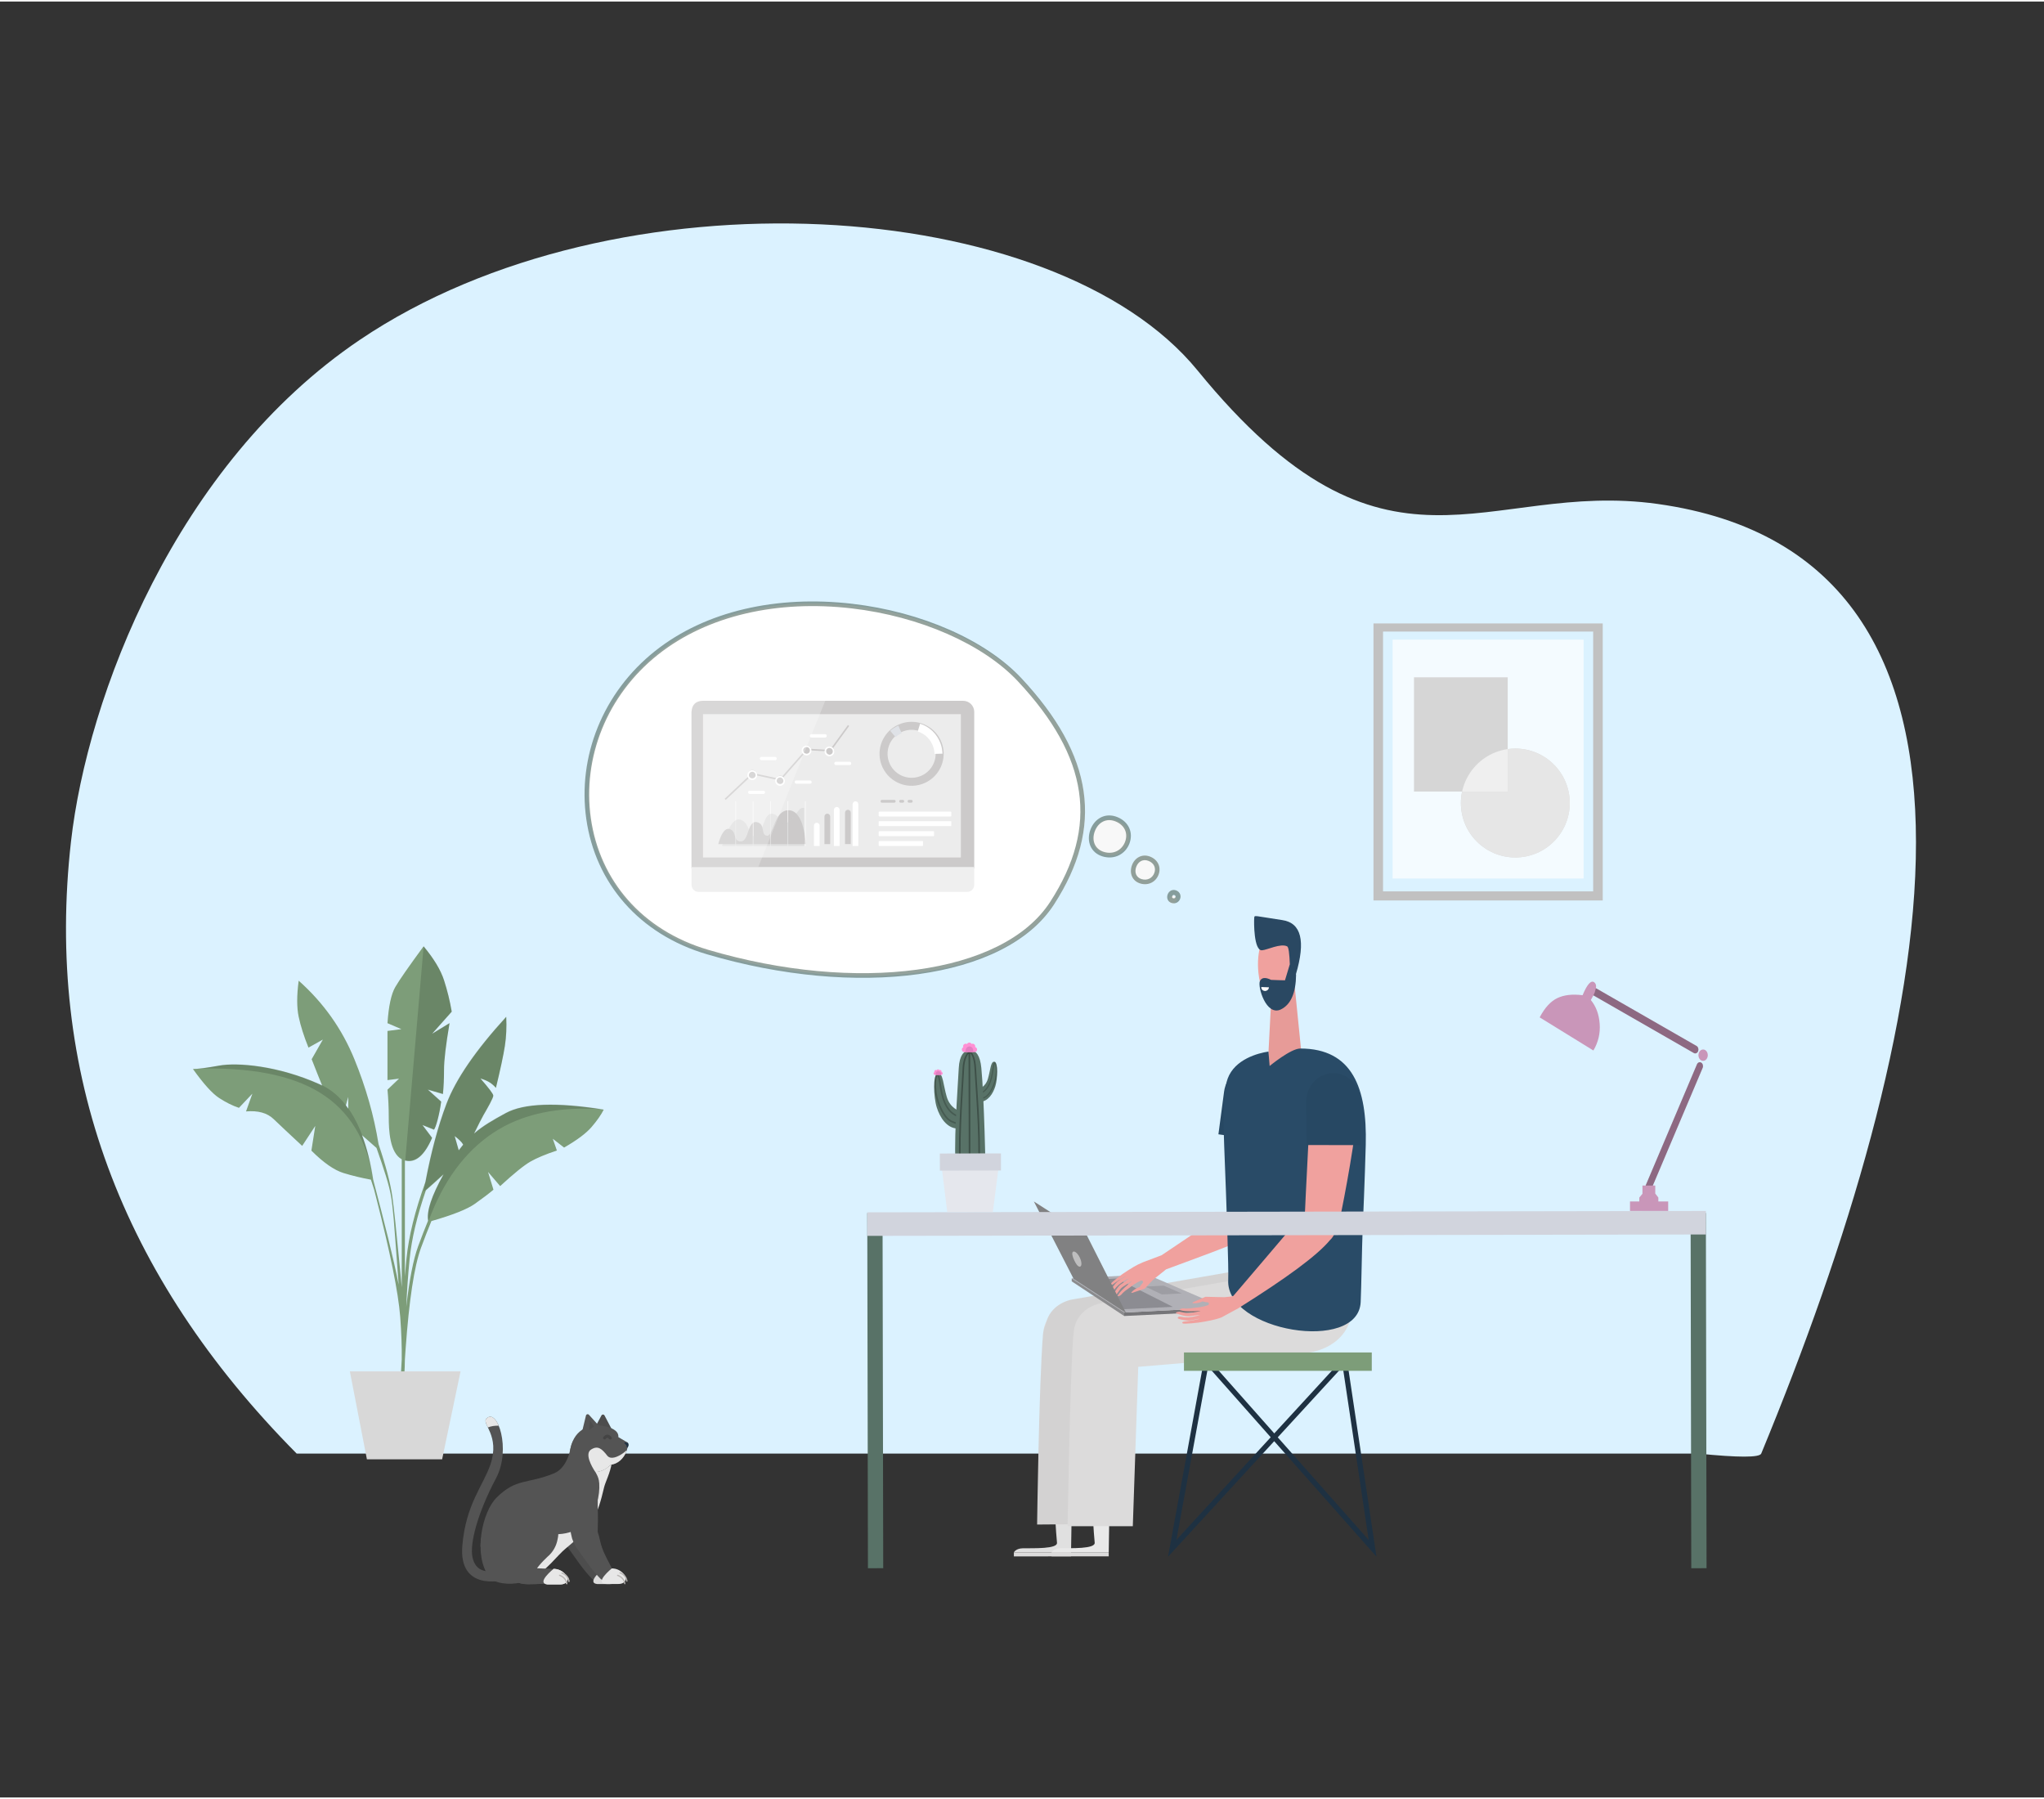 <?xml version="1.0" encoding="UTF-8"?>
<svg id="illustration-builder" width="1000" height="880" viewBox="-10 -30 1070 940" version="1.1" xmlns="http://www.w3.org/2000/svg" xmlns:xlink="http://www.w3.org/1999/xlink" style="pointer-events: inherit;"><rect x="-10" y="-30" width="1070" height="940" fill="#333333" stroke="none"/><g transform="translate(0,0)">
<g><svg xmlns="http://www.w3.org/2000/svg" width="1000" height="880" viewBox="0 0 1000 880"><g id="Symbols--globalStyle1/education/bg3" fill="none" fill-rule="evenodd" stroke="none" stroke-width="1"><g id="globalStyle1/education/bg3--globalStyle1/education/bg3" fill="#DBF2FF"><path id="[color:background]background--globalStyle1/education/bg3" d="M159.782,232.967 C250.452,220.28 301.508,284.539 400.589,163.141 C475.635,71.192 704.873,56.436 839.119,147.041 C935.823,212.308 981.842,334.122 990.373,409.703 C1003.957,530.04 964.576,636.806 872.231,730 L138.659,730 C117.47,732.13 106.435,732.13 105.556,730 C15.34,511.565 -38.327,260.687 159.782,232.967 Z" transform="matrix(-1 0 0 1 1017.533 0)" fill="#dbf2ff" opacity="1.00"></path></g></g></svg></g></g><g transform="translate(646,242)">
<g><svg xmlns="http://www.w3.org/2000/svg" width="246" height="252" viewBox="0 0 246 252"><g id="Symbols--globalStyle1/wallobjects2/picture1" fill="none" fill-rule="evenodd" stroke="none" stroke-width="1"><g id="globalStyle1/wallobjects2/picture1--globalStyle1/wallobjects2/picture1"><rect id="Rectangle--globalStyle1/wallobjects2/picture1" width="100" height="125" x="73" y="62" fill="#FFF" opacity=".704"></rect><path id="[color:objects]picture--globalStyle1/wallobjects2/picture1" fill="#c1c1c1" fill-rule="nonzero" d="M183,53.5 L183,198.5 L63,198.5 L63,53.5 L183,53.5 Z M178,57.75 L68,57.75 L68,193.75 L178,193.75 L178,57.75 Z M133.25,81.75 L133.25,119.278 C134.557,119.095 135.893,119 137.25,119 C152.99,119 165.75,131.76 165.75,147.5 C165.75,163.24 152.99,176 137.25,176 C121.51,176 108.75,163.24 108.75,147.5 C108.75,145.442 108.968,143.435 109.383,141.501 L84.25,141.5 L84.25,81.75 L133.25,81.75 Z" opacity="1.00"></path><circle id="Oval-Copy--globalStyle1/wallobjects2/picture1" cx="137.264" cy="147.504" r="28.5" fill="#FFF" opacity=".597"></circle><rect id="Rectangle--globalStyle1/wallobjects2/picture1" width="49" height="59.75" x="84.25" y="81.75" fill="#FFF" opacity=".346"></rect></g></g></svg></g></g><g transform="translate(480,357)">
<g transform="translate(336,0) scale(-1, 1)">
<g transform="translate(74.5,86)">

<g><svg xmlns="http://www.w3.org/2000/svg" width="120" height="150" viewBox="0 0 120 150"><g id="Symbols--globalStyle1/peoplechair/mansitting/head/1" fill="none" fill-rule="evenodd" stroke="none" stroke-width="1"><g id="globalStyle1/peoplechair/mansitting/head/1--globalStyle1/peoplechair/mansitting/head/1"><path id="[skin]neck--globalStyle1/peoplechair/mansitting/head/1" fill="#f0a19e" d="M73.596,31.857 C74.787,20.594 80.036,12.262 85.32,13.246 C90.604,14.23 93.923,24.159 92.732,35.422 C91.942,42.896 89.365,49.079 86.176,52.106 L88.249,92.049 L68.751,92.049 L73.78,42.174 C73.299,39.052 73.208,35.525 73.596,31.857 Z" opacity="1.00"></path><polygon id="shadow--globalStyle1/peoplechair/mansitting/head/1" fill="#000" fill-opacity=".04" points="68.751 92.049 88.249 92.049 85.574 40.509 74.257 37.453"></polygon><path id="[hair]hair--globalStyle1/peoplechair/mansitting/head/1" fill="#2a4862" d="M80.994,7.692 C95.986,5.981 95.671,5.481 95.757,6.98 C95.891,9.317 95.384,24.244 91.123,23.852 C88.418,23.603 81.519,19.718 78.005,21.343 C77.267,21.684 76.688,24.896 76.268,30.978 L76.291,30.643 L78.537,39.169 L85.799,39.169 C88.879,37.771 90.824,38.054 91.633,40.018 C92.847,42.963 87.683,58.495 80.09,54.41 C75.028,51.687 72.606,45.539 72.823,35.964 L72.922,35.767 C68.368,18.184 71.059,8.826 80.994,7.692 Z" transform="rotate(-2 83.275 30.59)" opacity="1.00"></path><path id="smile--globalStyle1/peoplechair/mansitting/head/1" fill="#FFF" fill-rule="nonzero" d="M89.278,44.889 C89.934,44.889 91.278,44.452 91.278,42.889 C91.278,42.889 87.278,42.889 87.278,42.889 C87.278,44.337 88.622,44.889 89.278,44.889 Z" transform="rotate(-2 89.278 43.889)"></path></g></g></svg></g>
</g>
<g transform="translate(59,248)">

<g><svg xmlns="http://www.w3.org/2000/svg" width="251" height="180" viewBox="0 0 251 180"><g id="Symbols--globalStyle1/peoplechair/mansitting/bottom/1" fill="none" fill-rule="evenodd" stroke="none" stroke-width="1"><g id="globalStyle1/peoplechair/mansitting/bottom/1--globalStyle1/peoplechair/mansitting/bottom/1"><path id="[clothes]shoes--globalStyle1/peoplechair/mansitting/bottom/1" fill="#dcdbdb" d="M216.521,178.791 L216.521,176.687 C216.521,176.687 206.585,176.679 186.597,176.696 L186.597,178.788" opacity="1.00"></path><path id="Fill-6--globalStyle1/peoplechair/mansitting/bottom/1" fill="#E9E9E9" d="M205.916,150.77 L206.329,176.719 L236.254,176.71 C236.254,176.71 235.234,174.649 231.601,174.581 C226.151,174.478 213.167,175.046 213.684,171.58 C213.843,170.512 214.253,164.904 215.074,151.74"></path><path id="shadow--globalStyle1/peoplechair/mansitting/bottom/1" fill="#000" fill-opacity=".04" d="M205.916,150.77 L206.329,176.719 L236.254,176.71 C236.254,176.71 235.234,174.649 231.601,174.581 C226.151,174.478 213.167,175.046 213.684,171.58 C213.843,170.512 214.253,164.904 215.074,151.74"></path><path id="[clothes]shoes--globalStyle1/peoplechair/mansitting/bottom/1" fill="#dcdbdb" d="M236.254,178.814 L236.254,176.71 C236.254,176.71 226.317,176.701 206.329,176.719 L206.329,178.811" opacity="1.00"></path><path id="[clothes]pants--globalStyle1/peoplechair/mansitting/bottom/1" fill="#dcdbdb" d="M85.081,23.38 L206,44.407 C206,44.407 216.003,46.054 219.114,55.524 C220.049,57.367 220.659,59.393 220.87,61.532 C220.948,61.957 220.995,62.317 221.017,62.594 C223.149,89.105 224.084,162.141 224.084,162.141 L193.283,161.903 L187.311,77.704 L96.892,70.128 C96.892,70.128 76.758,67.982 73.985,46.523 C70.439,19.07 85.081,23.38 85.081,23.38 Z" opacity="1.00"></path><path id="Fill-1--globalStyle1/peoplechair/mansitting/bottom/1" fill="#E9E9E9" d="M186.184,150.747 L186.596,176.696 L216.522,176.687 C216.522,176.687 215.502,174.627 211.869,174.558 C206.419,174.454 193.435,175.023 193.952,171.557 C194.111,170.488 194.521,164.881 195.341,151.717"></path><path id="shadow--globalStyle1/peoplechair/mansitting/bottom/1" fill="#000" fill-opacity=".04" d="M85.081,23.38 L206,44.407 C206,44.407 217.425,46.288 219.653,57.59 C220.582,59.743 220.941,61.646 221.017,62.594 C223.149,89.105 224.084,162.141 224.084,162.141 L193.283,161.903 L187.311,77.704 L96.892,70.128 C96.892,70.128 76.758,67.982 73.985,46.523 C70.439,19.07 85.081,23.38 85.081,23.38 Z"></path><path id="[clothes]pants--globalStyle1/peoplechair/mansitting/bottom/1" fill="#dcdbdb" d="M70.091,25.373 L191.009,46.399 C191.009,46.399 204.422,48.608 205.016,62.615 C205.132,63.209 205.195,63.703 205.219,64.061 C207.017,90.596 208.101,163.02 208.101,163.02 L173.991,163.02 L171.146,79.599 L81.902,72.122 C81.902,72.122 60.369,70.11 58.995,48.516 C57.166,19.779 70.091,25.373 70.091,25.373 Z" opacity="1.00"></path></g></g></svg></g>
</g>
<g transform="translate(108,142)">

<g><svg xmlns="http://www.w3.org/2000/svg" width="193" height="178" viewBox="0 0 193 178"><g id="Symbols--globalStyle1/peoplechair/mansitting/top/6" fill="none" fill-rule="evenodd" stroke="none" stroke-width="1"><g id="globalStyle1/peoplechair/mansitting/top/6--globalStyle1/peoplechair/mansitting/top/6"><polygon id="Fill-18--globalStyle1/peoplechair/mansitting/top/6" fill="#757578" points="77.5 154.521 77.503 156.488 129.5 159 129.5 157.182"></polygon><polygon id="Fill-20--globalStyle1/peoplechair/mansitting/top/6" fill="#B0B0B6" points="129.5 157.181 77.5 154.521 117.47 137.254 156.971 139.281"></polygon><polygon id="Fill-22--globalStyle1/peoplechair/mansitting/top/6" fill="#8C8C92" points="130.371 155.459 104.058 154.204 133.429 139.376 154.267 140.443"></polygon><polyline id="Fill-24--globalStyle1/peoplechair/mansitting/top/6" fill="#8B8B8D" points="129.497 157.181 129.5 159 156.974 140.86 156.971 139.281"></polyline><polygon id="Fill-26--globalStyle1/peoplechair/mansitting/top/6" fill="#9D9DA3" points="109.775 147.711 99.384 147.197 108.801 143.109 118.473 143.588"></polygon><path id="[skin]hand--globalStyle1/peoplechair/mansitting/top/6" fill="#f0a19e" d="M55.335,39.66 C55.335,39.66 68.386,39.587 75.52,40.8 C74.73,45.236 71.036,86.274 69.666,100.235 C75.645,104.007 87.288,112.054 110.649,127.679 L109.923,127.193 L119.803,130.915 C123.568,132.474 126.197,134.33 127.668,135.225 L127.827,135.321 C130.449,136.879 135.837,141.098 136.278,141.876 C136.718,142.652 136.214,143.04 134.964,142.116 C134.337,141.653 134.106,141.434 133.715,141.201 C133.419,141.025 131.92,139.978 131.525,139.757 C129.796,138.786 128.431,137.908 128.563,138.138 C128.694,138.369 131.179,139.621 132.958,140.923 C133.38,141.23 134.318,142.315 134.548,142.598 C135.531,143.802 136.178,144.809 136.488,145.622 C136.607,145.935 136.385,146.196 135.992,146.206 C135.907,146.208 135.818,146.198 135.73,146.176 C135.117,146.024 134.311,144.544 133.444,143.684 C133.155,143.397 132.541,142.761 132.205,142.495 C130.047,140.779 126.652,139.08 127.173,139.503 C127.694,139.925 129.663,141.383 130.801,142.157 C131.716,142.779 132.135,143.028 133.49,144.942 C134.303,146.09 135.487,148.337 135.443,148.568 C135.4,148.797 134.999,148.703 134.961,148.683 C134.25,148.324 133.801,148.035 133.616,147.812 C132.265,146.202 131.726,144.589 129.73,143.405 C127.736,142.219 125.385,140.532 125.564,140.817 C125.678,141.001 127.041,142.174 128.149,143.109 C129.785,144.49 131.511,146.295 131.989,146.953 C132.317,147.401 132.605,147.826 132.855,148.226 C132.966,148.404 132.883,148.58 132.671,148.619 C132.594,148.634 132.506,148.628 132.42,148.603 C131.818,148.431 131.394,148.207 131.147,147.933 C130.345,147.039 130.194,146.803 128.872,145.753 C128.642,145.569 126.701,144.216 126.324,143.909 C123.664,141.752 120.535,140.288 120.332,140.402 C118.605,141.365 120.424,141.853 121.335,143.798 C123.27,144.446 124.519,145.249 125.758,146.643 C125.817,146.709 125.723,147.014 125.206,146.855 L125.206,146.855 L118.749,144.676 L114.408,140.064 L107.475,134.501 L107.49,134.45 C107.489,134.45 107.488,134.449 107.487,134.449 L107.444,134.541 C70.476,120.83 52.252,114.82 52.772,107.091 C52.772,106.982 52.774,106.873 52.777,106.766 C50.688,94.194 54.727,51.415 55.335,39.66 Z" opacity="1.00"></path><path id="[clothes]tshirt--globalStyle1/peoplechair/mansitting/top/6" fill="#294b67" d="M60.973,28.584 L60.973,28.584 C68.818,27.467 76.113,33.303 77.212,41.574 L80.177,63.892 L52.133,67.886 L48.976,45.423 C47.824,37.227 53.192,29.693 60.973,28.584" opacity="1.00"></path><path id="shadow--globalStyle1/peoplechair/mansitting/top/6" fill="#000" fill-opacity=".04" d="M60.973,28.584 L60.973,28.584 C68.818,27.467 76.113,33.303 77.212,41.574 L80.177,63.892 L52.133,67.886 L48.976,45.423 C47.824,37.227 53.192,29.693 60.973,28.584"></path><path id="[clothes]tshirt--globalStyle1/peoplechair/mansitting/top/6" fill="#294b67" d="M53.364,28.143 C53.364,28.143 42.337,19 37.321,19 C10.028,19 2.29,39.733 3.05,69.329 C3.143,72.94 3.544,87.717 4.706,114.608 C5.017,121.81 5.358,144.575 5.707,151.742 C7.018,178.572 76.417,167.046 75.051,140.163 C74.769,134.607 75.814,103.692 77.153,69.953 C77.507,61.045 78.092,42.22 75.316,34.701 C71.588,24.603 59.414,21.388 53.989,20.592 C53.572,25.626 53.364,28.143 53.364,28.143 Z" opacity="1.00"></path><path id="[skin]hand--globalStyle1/peoplechair/mansitting/top/6" fill="#f0a19e" d="M19.253,40.389 C26.136,39.909 32.066,45.55 32.367,52.855 C33.024,68.818 34.49,94.998 34.884,104.9 C38.762,108.736 49.442,121.705 72.627,148.771 L72.381,148.483 L72.434,148.493 C74.343,148.883 75.613,150.61 75.293,152.439 C74.963,154.329 73.062,155.609 71.046,155.3 C70.632,155.237 70.244,155.111 69.894,154.934 L69.861,155.008 C44.451,139.069 28.593,127.435 21.78,119.284 C21.489,119.019 21.211,118.73 20.947,118.417 C20.393,117.761 19.938,117.042 19.581,116.282 C19.355,115.915 19.152,115.557 18.972,115.208 C18.362,114.481 17.93,113.729 17.743,113.026 C15.846,105.888 9.821,74.326 7.643,54.839 C6.82,47.473 11.939,40.912 18.919,40.412 L18.919,40.412 Z" opacity="1.00"></path><path id="[skin]hand--globalStyle1/peoplechair/mansitting/top/6" fill="#f0a19e" d="M69.861,154.994 L73.267,148.771 L77.14,149.159 L86.956,148.939 L93.38,151.737 C93.886,151.974 93.755,152.262 93.665,152.271 C91.782,152.45 90.287,152.188 88.366,151.345 C86.368,152.15 84.642,151.27 85.331,153.152 C85.413,153.374 88.797,154.431 92.282,154.659 C92.777,154.693 95.174,155.021 95.472,155.044 C97.191,155.172 97.462,155.103 98.676,154.994 C99.048,154.961 99.523,155.086 100.103,155.37 C100.185,155.41 100.256,155.466 100.307,155.529 C100.445,155.702 100.39,155.887 100.186,155.942 C99.728,156.066 99.224,156.18 98.673,156.287 C97.867,156.443 95.335,156.591 93.157,156.49 C91.68,156.422 89.85,156.354 89.638,156.41 C89.311,156.498 92.246,156.863 94.571,157.35 C96.897,157.84 98.385,157.025 100.498,156.763 C100.788,156.727 101.327,156.82 102.114,157.04 C102.156,157.052 102.528,157.256 102.408,157.454 C102.288,157.653 99.882,158.494 98.491,158.783 C96.172,159.265 95.684,159.162 94.566,158.995 C93.173,158.787 90.686,158.516 90.004,158.471 C89.322,158.427 93.068,159.492 95.872,159.704 C96.308,159.737 97.205,159.69 97.618,159.676 C98.858,159.634 100.465,159.097 101.037,159.403 C101.119,159.448 101.195,159.501 101.259,159.561 C101.556,159.835 101.553,160.179 101.253,160.326 C100.473,160.711 99.305,161.009 97.747,161.224 C97.38,161.275 95.935,161.43 95.406,161.37 C93.17,161.112 90.422,160.338 90.168,160.418 C89.912,160.498 91.549,160.783 93.527,161.249 C93.978,161.356 95.829,161.608 96.174,161.681 C96.63,161.777 96.955,161.774 97.745,161.861 C99.324,162.033 99.454,162.661 98.598,162.932 C97.741,163.202 90.784,162.626 87.725,161.984 C86.052,161.632 82.695,161.225 78.611,159.752 L69.861,154.994 Z" opacity="1.00"></path><path id="[clothes]tshirt--globalStyle1/peoplechair/mansitting/top/6" fill="#294b67" d="M19.982,31.87 L19.982,31.87 C27.905,31.855 34.318,38.65 34.254,46.994 L34.085,69.506 L5.758,69.559 L5.758,46.875 C5.758,38.598 12.122,31.885 19.982,31.87" opacity="1.00"></path><path id="shadow--globalStyle1/peoplechair/mansitting/top/6" fill="#000" fill-opacity=".04" d="M19.982,31.87 L19.982,31.87 C27.905,31.855 34.318,38.65 34.254,46.994 L34.085,69.506 L5.758,69.559 L5.758,46.875 C5.758,38.598 12.122,31.885 19.982,31.87"></path><polygon id="Fill-35--globalStyle1/peoplechair/mansitting/top/6" fill="#818182" points="128.522 157.413 155.993 139.513 176.79 99.049 149.009 116.88"></polygon><path id="Fill-38--globalStyle1/peoplechair/mansitting/top/6" fill="#BEBEBF" d="M155.596,129.988 C154.568,132.136 153.383,133.53 152.491,133.103 C151.6,132.676 151.71,130.589 152.739,128.44 C153.768,126.293 155.324,124.896 156.216,125.324 C157.108,125.751 156.624,127.84 155.596,129.988"></path></g></g></svg></g>
</g>
<g transform="translate(26,150)">

<g><svg xmlns="http://www.w3.org/2000/svg" width="198" height="277" viewBox="0 0 198 277"><g id="Symbols--globalStyle1/peoplechair/mansitting/chair/4" fill="none" fill-rule="evenodd" stroke="none" stroke-width="1"><g id="globalStyle1/peoplechair/mansitting/chair/4--globalStyle1/peoplechair/mansitting/chair/4" fill-rule="nonzero"><path id="Stroke-1--globalStyle1/peoplechair/mansitting/chair/4" fill="#1E3142" d="M132.98,216.522 L79.443,276.949 L95.249,171.419 L132.943,212.438 L169.266,171.441 L188.557,277 L132.98,216.522 Z M97.107,177.485 L83.516,268.226 L131.119,214.497 L97.107,177.485 Z M184.163,268.175 L167.585,177.464 L134.804,214.463 L184.163,268.175 Z"></path><polygon id="[chair]chair--globalStyle1/peoplechair/mansitting/chair/4" fill="#7d9d79" points="180.216 170.082 81.9 170.082 81.9 179.694 180.216 179.694" opacity="1.00"></polygon></g></g></svg></g>
</g>
</g></g><g transform="translate(444,603)">
<g><svg xmlns="http://www.w3.org/2000/svg" width="440" height="187" viewBox="0 0 440 187"><g id="Symbols--globalStyle1/objects/table/dinner/1" fill="none" fill-rule="evenodd" stroke="none" stroke-width="1"><g id="globalStyle1/objects/table/dinner/1--globalStyle1/objects/table/dinner/1"><polygon id="Fill-1--globalStyle1/objects/table/dinner/1" fill="#587267" points="-4.54747351e-13 1.113 0.353 187.013 8.353 187 8 1.1"></polygon><polygon id="Fill-2--globalStyle1/objects/table/dinner/1" fill="#587267" points="439.001 1.1 431.001 1.113 431.353 187.013 439.353 187.001"></polygon><polygon id="[color:table]table--globalStyle1/objects/table/dinner/1" fill="#d1d4dd" points="439.002 0.013 0.002 0.74 0.025 13.059 439.025 12.334" opacity="1.00"></polygon></g></g></svg></g></g><g transform="translate(452,484.4)">
<g><svg xmlns="http://www.w3.org/2000/svg" width="88" height="120" viewBox="0 0 88 120"><g id="Symbols--globalStyle1/animalsandobjects/plant" fill="none" fill-rule="evenodd" stroke="none" stroke-width="1"><g id="globalStyle1/animalsandobjects/plant--globalStyle1/animalsandobjects/plant"><g id="Group--globalStyle1/animalsandobjects/plant" transform="translate(26 30)"><path id="[color]color--globalStyle1/animalsandobjects/plant" fill="#587267" fill-rule="nonzero" d="M14.375,36.294 C14.375,36.294 9.448,35.054 7.616,28.92 C5.785,22.786 5.659,16.065 2.943,16.522 C0.227,16.979 0.669,28.986 2.374,34.401 C4.079,39.818 7.616,45.234 13.175,45.495 C18.733,45.756 14.375,36.294 14.375,36.294" opacity="1.00"></path><path id="shadow--globalStyle1/animalsandobjects/plant" fill="#000" fill-opacity=".2" d="M3.193,19.215 C3.341,19.782 3.476,20.454 3.595,21.237 C3.638,21.525 3.813,22.77 3.824,22.847 C3.934,23.612 4.034,24.258 4.149,24.918 C4.459,26.69 4.834,28.303 5.324,29.833 C6.666,34.021 8.722,37.097 11.756,38.724 C14.683,40.293 17.249,40.491 19.296,39.873 C19.693,39.753 19.974,39.63 20.131,39.541 L19.699,38.827 C19.679,38.838 19.628,38.863 19.547,38.899 C19.405,38.961 19.236,39.023 19.04,39.083 C17.211,39.635 14.888,39.456 12.172,38 C9.367,36.496 7.426,33.591 6.143,29.588 C5.665,28.098 5.298,26.519 4.995,24.78 C4.881,24.129 4.782,23.491 4.673,22.733 C4.663,22.661 4.487,21.411 4.443,21.118 C4.32,20.307 4.18,19.608 4.024,19.012 C3.814,18.206 3.585,17.618 3.349,17.212 C3.189,16.936 3.045,16.776 2.93,16.699 L2.632,16.5 L2.379,16.752 C2.194,16.936 1.95,17.327 1.72,17.979 C1.074,19.807 0.905,22.662 1.487,26.778 C1.789,28.91 2.748,32.123 3.992,34.865 C5.587,38.384 7.508,40.94 9.67,42.009 C12.705,43.508 15.394,43.759 17.544,43.279 C17.902,43.2 18.157,43.118 18.299,43.059 L17.961,42.298 C17.942,42.306 17.894,42.323 17.819,42.347 C17.688,42.39 17.531,42.433 17.351,42.473 C15.391,42.91 12.907,42.679 10.061,41.272 C6.467,39.495 3.1,32.069 2.337,26.666 C1.771,22.668 1.933,19.94 2.531,18.247 C2.588,18.085 2.647,17.941 2.706,17.814 C2.869,18.146 3.034,18.607 3.193,19.215 Z"></path><path id="[color]color--globalStyle1/animalsandobjects/plant" fill="#587267" fill-rule="nonzero" d="M24.181,24.845 C24.181,24.845 27.806,23.935 29.14,19.494 C30.474,15.053 30.55,10.192 32.551,10.515 C34.553,10.839 34.257,19.523 33.014,23.445 C31.772,27.366 29.18,31.292 25.088,31.496 C20.995,31.699 24.181,24.845 24.181,24.845" opacity="1.00"></path><path id="shadow--globalStyle1/animalsandobjects/plant" fill="#000" fill-opacity=".2" d="M32.958,11.803 C33.402,13.055 33.526,15.07 33.12,18.017 C32.57,22.015 30.101,27.516 27.449,28.838 C25.344,29.888 23.507,30.064 22.057,29.743 C21.833,29.694 21.682,29.646 21.612,29.617 L21.364,30.18 C21.468,30.223 21.654,30.282 21.915,30.34 C23.506,30.692 25.496,30.501 27.74,29.382 C30.632,27.94 33.173,22.278 33.749,18.098 C34.166,15.063 34.037,12.956 33.558,11.604 C33.384,11.116 33.202,10.823 33.063,10.685 L32.875,10.5 L32.655,10.648 C32.571,10.704 32.468,10.821 32.352,11.02 C32.181,11.313 32.016,11.736 31.864,12.315 C31.746,12.766 31.64,13.299 31.549,13.919 C31.517,14.136 31.391,15.059 31.383,15.117 C31.304,15.679 31.232,16.152 31.15,16.635 C30.929,17.924 30.661,19.094 30.311,20.2 C29.373,23.157 27.947,25.306 25.88,26.424 C23.873,27.509 22.154,27.646 20.8,27.24 C20.556,27.167 20.393,27.096 20.318,27.054 L20,27.584 C20.115,27.648 20.321,27.738 20.612,27.825 C22.127,28.279 24.026,28.128 26.189,26.958 C28.425,25.749 29.936,23.473 30.917,20.379 C31.276,19.245 31.55,18.049 31.775,16.734 C31.859,16.245 31.931,15.766 32.011,15.199 C32.019,15.138 32.145,14.219 32.176,14.006 C32.264,13.406 32.366,12.894 32.479,12.465 C32.591,12.035 32.709,11.708 32.825,11.47 C32.867,11.562 32.912,11.673 32.958,11.803 Z"></path><path id="[color]color--globalStyle1/animalsandobjects/plant" fill="#587267" fill-rule="nonzero" d="M27.997,69.307 C24.132,69.336 12.538,69.511 12.537,69.5 C11.017,53.561 13.128,28.56 13.911,13.692 C14.245,7.346 16.547,4.505 19.79,4.5 C23.032,4.494 25.068,7.356 25.702,13.672 C27.212,28.728 27.997,69.285 27.997,69.285 C27.997,69.297 28.003,69.307 27.997,69.307" opacity="1.00"></path><path id="shadow--globalStyle1/animalsandobjects/plant" fill="#000" fill-opacity=".3" d="M22.116,13.846 C22.216,15.643 22.337,17.619 22.514,20.393 C22.516,20.419 22.879,26.059 22.986,27.765 C23.365,33.766 23.625,38.41 23.819,42.947 C24.291,53.938 24.284,62.656 23.671,69.409 L24.513,69.483 C25.131,62.686 25.137,53.937 24.664,42.912 C24.47,38.368 24.21,33.719 23.831,27.713 C23.723,26.007 23.36,20.366 23.358,20.34 C23.181,17.568 23.06,15.594 22.96,13.8 C22.71,9.298 21.747,6.421 19.885,4.755 L19.599,4.5 L19.315,4.756 C17.313,6.559 16.108,9.596 15.888,13.812 C15.796,15.587 15.683,17.543 15.519,20.263 C15.5,20.576 15.177,25.891 15.079,27.529 C14.715,33.64 14.469,38.324 14.288,42.916 C13.854,53.949 13.891,62.703 14.533,69.5 L15.375,69.423 C14.738,62.67 14.701,53.948 15.134,42.949 C15.314,38.363 15.56,33.684 15.924,27.578 C16.021,25.94 16.345,20.626 16.364,20.313 C16.528,17.591 16.641,15.633 16.733,13.855 C16.931,10.056 17.948,7.317 19.599,5.645 C21.081,7.178 21.89,9.792 22.116,13.846 Z"></path><polygon id="shadow--globalStyle1/animalsandobjects/plant" fill="#000" fill-opacity=".3" points="19 5.501 19.106 62.5 20 62.499 19.894 5.5"></polygon><g id="Group-17--globalStyle1/animalsandobjects/plant" fill="#E5E7ED" transform="translate(4 58.5)"><polygon id="Fill-15--globalStyle1/animalsandobjects/plant" points="27.743 30.651 3.863 30.692 0.104 0.22 31.682 0.165"></polygon></g><polygon id="Fill-18--globalStyle1/animalsandobjects/plant" fill="#D1D4DD" points="36 67.442 4.015 67.5 4 58.558 35.985 58.5"></polygon><path id="Fill-20--globalStyle1/animalsandobjects/plant" fill="#FF90D4" d="M22.454,2.831 C22.496,2.701 22.519,2.562 22.518,2.418 C22.517,1.673 21.908,1.07 21.158,1.072 C20.963,1.072 20.778,1.114 20.61,1.188 C20.377,0.777 19.934,0.499 19.425,0.5 C18.887,0.501 18.424,0.813 18.205,1.263 C18.002,1.144 17.766,1.074 17.512,1.075 C16.763,1.076 16.156,1.681 16.157,2.426 C16.157,2.608 16.195,2.782 16.261,2.941 C15.81,3.161 15.499,3.621 15.5,4.154 C15.501,4.898 16.11,5.501 16.859,5.5 L16.859,5.5 L16.86,5.5 L16.86,5.5 L22.145,5.491 C22.895,5.489 23.501,4.885 23.5,4.14 C23.499,3.503 23.052,2.97 22.454,2.831"></path><path id="Fill-22--globalStyle1/animalsandobjects/plant" fill="#E27FC1" d="M21.376,5.493 C21.455,5.252 21.5,4.994 21.5,4.722 C21.498,3.493 20.601,2.498 19.497,2.5 C18.392,2.502 17.498,3.501 17.5,4.73 C17.5,5.001 17.547,5.26 17.627,5.5 L21.376,5.493 Z"></path><g id="Group-26--globalStyle1/animalsandobjects/plant" fill="#FF90D4" transform="translate(0 13.5)"><path id="Fill-24--globalStyle1/animalsandobjects/plant" d="M4.856,2.358 C4.881,2.282 4.895,2.201 4.895,2.117 C4.894,1.682 4.531,1.329 4.085,1.33 C3.968,1.33 3.858,1.355 3.758,1.398 C3.619,1.158 3.355,0.995 3.052,0.996 C2.731,0.996 2.456,1.179 2.325,1.442 C2.204,1.372 2.064,1.331 1.913,1.332 C1.466,1.332 1.105,1.686 1.105,2.121 C1.106,2.228 1.128,2.33 1.167,2.423 C0.899,2.551 0.713,2.82 0.714,3.132 C0.715,3.567 1.077,3.919 1.523,3.919 L1.524,3.919 L4.672,3.914 C5.119,3.913 5.48,3.559 5.479,3.124 C5.479,2.751 5.213,2.44 4.856,2.358"></path></g><path id="Fill-27--globalStyle1/animalsandobjects/plant" fill="#E27FC1" d="M4.621,17.453 C4.68,17.293 4.714,17.12 4.714,16.939 C4.712,16.12 4.04,15.456 3.211,15.458 C2.383,15.459 1.713,16.125 1.714,16.945 C1.714,17.125 1.749,17.298 1.809,17.458 L4.621,17.453 Z"></path></g></g></g></svg></g></g><g transform="translate(796,483)">
<g><svg xmlns="http://www.w3.org/2000/svg" width="88" height="120" viewBox="0 0 88 120"><g id="Symbols--globalStyle1/animalsandobjects/lamp" fill="none" fill-rule="evenodd" stroke="none" stroke-width="1"><g id="globalStyle1/animalsandobjects/lamp--globalStyle1/animalsandobjects/lamp"><path id="[color]color--globalStyle1/animalsandobjects/lamp" fill="#c996b9" fill-rule="nonzero" d="M5.608,43.144 L5.672,43.283 L32.478,106.573 L32.528,106.707 L34.204,106.707 L34.204,111.034 L35.853,112.996 L35.853,115.054 L40.717,115.054 L40.717,120 L20.733,120 L20.733,115.054 L25.882,115.054 L25.882,112.996 L27.496,110.905 L27.496,106.707 L28.762,106.707 L2.691,45.152 C2.267,44.15 2.59,42.92 3.413,42.404 C4.198,41.912 5.152,42.246 5.608,43.144 Z M2.447,35.506 C3.798,35.506 4.893,36.839 4.893,38.483 C4.893,40.126 3.798,41.459 2.447,41.459 C1.095,41.459 -9.09494702e-13,40.126 -9.09494702e-13,38.483 C-9.09494702e-13,36.839 1.095,35.506 2.447,35.506 Z M59.397,0.36 C61.072,-0.945 63.121,1.299 65.543,7.093 C70.863,6.425 75.275,6.931 78.777,8.612 C82.28,10.293 85.354,13.655 88,18.698 L88,18.698 L59.885,36.031 C57.324,31.707 56.226,27.048 56.593,22.055 C56.959,17.062 58.503,12.915 61.225,9.614 C60.706,8.742 60.261,7.927 59.889,7.169 L7.286,37.364 C6.449,37.845 5.449,37.409 5.054,36.39 C4.68,35.424 4.982,34.282 5.727,33.756 L5.855,33.674 L58.555,3.423 C58.321,2.001 58.601,0.98 59.397,0.36 Z" transform="matrix(-1 0 0 1 88 0)" opacity="1.00"></path><path id="shadow--globalStyle1/animalsandobjects/lamp" fill="#000" fill-opacity=".3" d="M29.006,42.38 C29.829,41.864 30.84,42.257 31.265,43.259 L31.265,43.259 L58.07,106.548 C58.086,106.585 58.106,106.639 58.133,106.713 L58.133,106.713 L54.371,106.722 L28.283,45.128 C27.859,44.126 28.183,42.896 29.006,42.38 Z M84.172,3.415 C84.392,4.373 84.582,5.076 84.74,5.526 C84.899,5.976 85.149,6.523 85.493,7.167 L85.493,7.167 L32.888,37.364 C32.05,37.845 31.051,37.408 30.655,36.389 C30.26,35.37 30.619,34.154 31.456,33.674 L31.456,33.674 Z" transform="matrix(-1 0 0 1 113.59 0)"></path></g></g></svg></g></g><g transform="translate(91,317)">
<g><svg xmlns="http://www.w3.org/2000/svg" width="215" height="416" viewBox="0 0 215 416"><g id="Symbols--globalStyle1/objects/lamp/3" fill="none" fill-rule="evenodd" stroke="none" stroke-width="1"><g id="globalStyle1/objects/lamp/3--globalStyle1/objects/lamp/3"><path id="[color]color--globalStyle1/objects/lamp/3" fill="#7d9d79" fill-rule="nonzero" d="M120.744,147.501 C126.139,153.98 129.705,159.903 131.44,165.27 C133.176,170.637 134.52,176.121 135.472,181.721 L125.194,193.297 L134.327,187.728 C132.402,199.082 131.44,207.163 131.44,211.969 C131.44,216.775 131.248,221.067 130.863,224.843 L122.971,222.535 L129.95,228.835 C129.468,232.285 128.854,235.427 128.108,238.26 C127.362,241.093 126.72,242.84 126.182,243.501 L120.148,241.078 L125.194,247.797 C121.213,257.025 116.529,260.982 111.139,259.669 L110.964,259.622 L110.962,320.275 C111.132,318.078 111.319,315.886 111.521,313.699 L111.765,311.138 C112.929,299.307 116.258,285.845 121.748,270.745 C124.713,255.083 128.378,241.487 132.745,229.955 C137.619,217.084 148.044,201.905 164.02,184.417 C164.282,189.82 164.043,194.915 163.303,199.703 C162.563,204.49 161,211.802 158.615,221.638 C157.704,220.565 156.66,219.64 155.484,218.864 C154.308,218.087 152.65,217.366 150.511,216.7 C155.003,221.848 157.248,224.843 157.248,225.684 C157.248,226.947 154.121,232.402 152.126,235.852 C151.249,237.369 149.61,240.583 147.21,245.492 C151.887,241.427 157.036,238.488 163.785,234.812 C173.256,229.653 190.341,229.049 215.04,232.998 C213.659,235.726 211.551,238.742 208.716,242.046 C205.881,245.35 201.073,248.949 194.293,252.843 L194.293,252.843 L188.379,248.231 L190.518,254.396 C184.591,256.359 179.965,258.295 176.638,260.204 C173.312,262.114 168.041,266.38 160.824,273.003 L160.824,273.003 L154.49,265.61 L157.318,274.891 C155.001,276.866 151.759,279.328 147.592,282.277 C143.609,285.097 136.024,288.109 124.837,291.314 C123.1,295.508 121.293,300.151 119.416,305.242 C115.863,314.879 113.161,332.581 111.329,358.302 L111.329,358.302 L111.136,361.089 L110.949,363.937 C110.882,368.842 110.63,373.364 110.192,377.501 L110.192,377.501 L108.544,377.329 C108.772,372.632 109.023,368.138 109.295,363.846 C109.383,357.255 109.134,349.95 108.546,341.933 L108.546,341.933 L108.497,341.294 C107.479,328.593 103.296,307.869 95.95,279.156 L95.95,279.156 L94.805,274.714 L93.167,269.643 C88.168,268.719 83.405,267.565 78.878,266.183 C73.979,264.687 68.356,260.772 62.01,254.438 L62.01,254.438 L64.036,241.517 L57.187,251.96 C50.53,245.778 45.535,241.089 42.204,237.896 C38.873,234.702 34.067,233.377 27.786,233.92 L27.786,233.92 L31.116,224.615 L24.087,232.051 C20.697,230.917 17.225,229.189 13.669,226.867 C10.113,224.545 5.556,219.492 1.42108547e-14,211.708 C2.739,211.717 7.295,211.137 13.669,209.968 C23.23,208.215 44.644,209.968 66.394,219.784 C66.818,219.975 67.238,220.175 67.653,220.384 C66.237,216.954 64.401,212.356 62.147,206.593 L68.021,196.312 L60.486,200.524 C58.104,194.663 56.394,189.294 55.357,184.417 C54.32,179.54 54.32,173.233 55.357,165.498 C68.308,177.004 78.031,190.702 84.524,206.593 C90.562,221.369 94.779,236.194 97.175,251.069 C100.982,262.317 103.389,271.469 104.395,278.538 C105.188,284.119 106.515,296.626 108.377,316.073 L108.377,316.073 L109.309,325.985 L109.309,258.967 C102.969,255.542 102.503,243.614 102.503,236.884 C102.503,231.999 102.282,227.216 101.839,222.535 L107.882,216.763 L101.839,217.532 L101.839,191.802 L109.112,190.855 L101.839,187.728 C102.441,178.77 103.804,172.464 105.927,168.81 C108.05,165.156 112.989,158.053 120.744,147.501 Z M131.167,266.925 L131.065,267.019 C128.693,269.212 125.656,271.944 121.954,275.215 C117.304,288.652 114.458,300.701 113.41,311.357 C112.604,319.554 112.025,327.817 111.674,336.148 C113.325,321.808 115.397,311.257 117.895,304.481 C119.698,299.591 121.438,295.109 123.114,291.035 C122.296,286.097 124.98,278.06 131.167,266.925 Z M88.49,246.354 C91.037,253.058 93.008,260.895 94.402,269.866 L94.39,269.784 C100.269,292.134 104.98,310.699 107.703,324.639 C106.113,304.481 105.331,290.961 104.395,283.319 L104.395,283.319 L104.017,280.389 L103.824,279.05 C102.82,272.495 99.721,263.403 96.096,253.041 Z M137.033,246.874 L139.147,254.305 C139.925,253.262 140.696,252.284 141.468,251.364 L141.228,250.952 C140.596,249.902 139.198,248.542 137.033,246.874 L137.033,246.874 Z M81.298,226.33 L80.05,230.802 C80.474,231.347 80.89,231.907 81.298,232.483 L81.298,226.33 Z" opacity="1.00"></path><path id="shadow--globalStyle1/objects/lamp/3" fill="#000" fill-opacity=".15" d="M131.276,266.509 L131.005,266.758 C128.379,269.181 124.939,272.262 120.684,276.002 C123.811,258.024 127.811,242.613 132.685,229.767 C137.559,216.922 147.984,201.773 163.961,184.32 C164.223,189.712 163.984,194.797 163.243,199.575 C162.503,204.353 160.94,211.65 158.555,221.467 C157.644,220.395 156.6,219.472 155.424,218.698 C154.248,217.923 152.59,217.203 150.452,216.539 C154.943,221.676 157.189,224.665 157.189,225.505 C157.189,226.765 154.061,232.209 152.067,235.652 C151.179,237.184 149.513,240.447 147.067,245.443 C151.779,241.325 156.963,238.371 163.777,234.667 C173.248,229.519 190.334,228.915 215.032,232.857 C191.35,231.112 172.045,235.219 157.117,245.178 C142.189,255.137 130.902,270.578 123.257,291.501 C122.019,286.623 124.692,278.292 131.276,266.509 Z M13.722,209.877 C23.283,208.128 44.698,209.877 66.448,219.674 C80.948,226.205 90.284,242.866 94.456,269.656 C91.069,248.666 81.733,233.472 66.448,224.074 C51.499,214.882 30.001,210.708 1.954,211.55 L1.847,211.552 L2.042,211.54 C4.7,211.358 8.403,210.838 13.148,209.982 Z M120.761,147.501 C126.156,153.967 129.721,159.879 131.457,165.235 C133.192,170.591 134.536,176.064 135.489,181.653 L125.21,193.206 L134.343,187.648 C132.419,198.98 131.457,207.044 131.457,211.841 C131.457,216.638 131.264,220.921 130.88,224.69 L122.987,222.386 L129.966,228.673 C129.485,232.117 128.871,235.252 128.125,238.08 C127.379,240.908 126.737,242.651 126.199,243.31 L120.164,240.892 L125.21,247.598 C121.23,256.808 116.545,260.757 111.156,259.446 C111.156,259.446 114.357,222.131 120.761,147.501 Z M136.974,246.653 L139.113,254.157 C139.895,253.108 140.671,252.126 141.447,251.202 C141.356,251.039 141.263,250.88 141.168,250.722 C140.536,249.674 139.138,248.318 136.974,246.653 L136.974,246.653 Z"></path><polygon id="Rectangle--globalStyle1/objects/lamp/3" fill="#D8D8D8" points="82.143 369.982 140.092 369.982 130.448 416 91.069 416"></polygon></g></g></svg></g></g><g transform="translate(172,570.5)">
<g transform="translate(223,0) scale(-1, 1)">
<g><svg xmlns="http://www.w3.org/2000/svg" width="223" height="228" viewBox="0 0 223 228"><g id="Symbols--globalStyle1/animals/dogvscat/4" fill="none" fill-rule="evenodd" stroke="none" stroke-width="1"><g id="globalStyle1/animals/dogvscat/4--globalStyle1/animals/dogvscat/4"><path id="[color]color--globalStyle1/animals/dogvscat/4" fill="#545454" fill-rule="nonzero" d="M102.241,172.049 C110.161,170.955 110.96,180.755 111.12,186.095 C111.26,190.763 111.47,198.392 110.053,203.418 C109.946,203.939 109.781,204.441 109.564,204.914 C109.005,206.524 108.095,208.2 106.892,209.834 C103.711,214.159 100.145,219.846 95.217,224.917 C94.513,225.779 93.438,226.332 92.233,226.335 C91.459,226.336 90.739,226.11 90.134,225.72 C89.519,226.135 88.777,226.379 87.977,226.381 C85.843,226.384 84.11,224.657 84.106,222.522 C84.103,220.387 85.83,218.654 87.964,218.65 C88.485,218.649 88.983,218.752 89.437,218.938 C90.984,215.593 93.897,211.28 95.239,205.272 C95.587,203.713 95.966,202.044 96.515,200.517 C96.389,197.192 96.327,192.609 96.502,186.798 C96.648,182.009 95.38,172.997 102.241,172.049 Z" opacity="1.00"></path><path id="shadow--globalStyle1/animals/dogvscat/4" fill="#000" fill-opacity=".08" d="M95.317,224.917 C100.246,219.846 103.812,214.159 106.993,209.834 C111.525,203.675 111.904,196.932 104.956,195.329 C97.981,193.719 96.494,200.102 95.34,205.272 C93.169,214.991 86.885,220.273 88.921,224.204 C90.091,226.46 93.084,227.214 95.317,224.917"></path><path id="Fill-11-Copy--globalStyle1/animals/dogvscat/4" fill="#DBDBDB" d="M92.324,227.799 L85.783,227.812 C83.54,227.816 81.95,226.983 81.7,224.754 C81.596,223.83 84.253,219.656 89.117,219.662 C89.117,219.662 98.447,227.134 92.324,227.799"></path><path id="[color]color--globalStyle1/animals/dogvscat/4" fill="#545454" fill-rule="nonzero" d="M135.914,188.352 L145.693,193.998 C153.025,198.231 155.561,207.694 151.327,215.026 C148.324,220.228 142.689,223.016 137.05,222.685 C137.157,225.238 134.912,227.895 128.232,227.883 C123.388,227.873 115.712,227.373 115.712,227.373 C112.834,226.957 111.696,224.113 112.544,221.81 C113.265,219.851 116.782,219.808 123.011,219.571 C123.289,219.56 123.568,219.539 123.849,219.509 C122.625,217.909 121.097,216.102 119.02,214.164 C118.802,213.96 118.577,213.738 118.35,213.499 C115.477,211.097 113.648,207.767 113.05,204.211 C112.645,202.56 112.566,200.919 112.993,199.438 C113.265,197.567 113.887,195.718 114.886,193.987 C119.119,186.655 128.582,184.119 135.914,188.352 Z" opacity="1.00"></path><path id="Fill-17-Copy--globalStyle1/animals/dogvscat/4" fill="#DBDBDB" d="M118.405,227.988 L111.865,227.999 C109.622,228.003 108.032,227.171 107.781,224.942 C107.678,224.018 110.335,219.843 115.199,219.851 C115.199,219.851 124.529,227.321 118.405,227.988"></path><path id="Combined-Shape-Copy--globalStyle1/animals/dogvscat/4" fill="#B9B6B4" fill-rule="nonzero" d="M111.934,222.912 C112.1,222.853 112.282,222.939 112.341,223.104 C112.4,223.27 112.314,223.452 112.148,223.511 C110.192,224.209 108.824,225.683 108.61,227.618 C108.59,227.793 108.433,227.919 108.259,227.899 C108.084,227.88 107.958,227.723 107.978,227.548 C108.222,225.349 109.765,223.686 111.934,222.912 Z M110.679,221.753 C110.843,221.691 111.027,221.774 111.089,221.938 C111.151,222.103 111.068,222.286 110.904,222.348 C109.007,223.065 107.693,224.517 107.483,226.412 C107.464,226.586 107.306,226.712 107.132,226.693 C106.957,226.673 106.831,226.516 106.851,226.341 C107.09,224.188 108.573,222.549 110.679,221.753 Z"></path><path id="[color]color--globalStyle1/animals/dogvscat/4" fill="#545454" fill-rule="nonzero" d="M106.885,159.121 C106.885,159.121 108.868,167.371 114.967,169.845 C129.306,175.659 134.72,172.264 145.101,182.602 C152.577,190.045 157.473,212.482 148.976,224.019 C146.356,227.578 138.272,228.423 132.269,226.966 C131.755,227.091 131.218,227.158 130.666,227.159 C127.798,227.164 125.339,225.398 124.326,222.892 C117.191,217.768 113.465,212.192 109.091,208.598 C94.991,197.011 92.64,191.471 89.156,176.67 C87.947,171.535 78.548,156.442 92.625,151.258 C104.727,146.802 105.693,153.789 106.885,159.121 Z" opacity="1.00"></path><path id="Fill-29-Copy--globalStyle1/animals/dogvscat/4" fill="#E7E7E7" d="M130.192,198.28 C98.702,210.427 90.473,187.446 91.308,175.067 C91.593,170.833 93.537,169.637 94.708,166.102 C96.811,159.755 93.957,151.04 92.216,151.681 C78.139,156.866 87.538,171.958 88.747,177.094 C92.231,191.894 94.583,197.435 108.683,209.022 C113.788,213.217 118.01,220.113 127.804,225.836 C127.804,225.836 144.381,192.807 130.192,198.28"></path><path id="[color]color--globalStyle1/animals/dogvscat/4" fill="#545454" fill-rule="nonzero" d="M83.649,148.897 L88.547,139.551 C88.778,139.109 89.324,138.938 89.767,139.17 C89.928,139.254 90.06,139.385 90.145,139.544 L96.438,151.324 L83.649,148.897 Z" opacity="1.00"></path><path id="shadow--globalStyle1/animals/dogvscat/4" fill="#000" fill-opacity=".08" d="M83.649,148.897 L88.547,139.551 C88.778,139.109 89.324,138.938 89.767,139.17 C89.928,139.254 90.06,139.385 90.145,139.544 L96.438,151.324 L83.649,148.897 Z"></path><path id="[color]color--globalStyle1/animals/dogvscat/4" fill="#545454" fill-rule="nonzero" d="M86.376,166.317 L85.267,165.364 C81.744,164.948 78.443,162.218 76.951,158.048 L76.423,156.148 C76.005,155.548 75.888,154.757 76.213,154.103 C76.501,153.52 76.736,153.517 77.635,153.041 L81.299,150.888 C81.003,147.269 85.577,145.673 89.173,145.056 C97.05,143.705 105.344,147.352 106.707,158.817 C107.316,163.94 101.857,167.753 96.299,168.948 C96.272,168.954 96.245,168.959 96.218,168.965 C92.721,169.693 89.086,168.645 86.376,166.317" opacity="1.00"></path><path id="Stroke-35-Copy--globalStyle1/animals/dogvscat/4" fill="#444" fill-rule="nonzero" d="M86.186,151.854 C86.824,150.999 87.213,150.99 87.929,151.824 C88.216,152.158 88.719,152.196 89.052,151.91 C89.386,151.623 89.424,151.121 89.138,150.787 C87.762,149.184 86.162,149.222 84.909,150.901 C84.646,151.254 84.719,151.753 85.071,152.016 C85.424,152.279 85.923,152.206 86.186,151.854 Z"></path><path id="Fill-37-Copy--globalStyle1/animals/dogvscat/4" fill="#E7E7E7" d="M95.652,157.445 C91.973,155.025 89.83,157.117 87.1,160.611 C84.828,163.517 79.173,159.862 77.577,158.265 C77.131,157.819 76.961,158.082 76.961,158.082 C78.481,162.339 81.747,164.968 85.267,165.365 L86.419,166.368 C88.864,168.566 91.965,169.196 93.34,169.165 C95.284,166.299 98.98,159.635 95.652,157.445"></path><path id="Fill-39-Copy--globalStyle1/animals/dogvscat/4" fill="#1D3143" d="M78.123,153.905 C78.128,153.36 77.245,153.826 76.753,153.94 C76.597,153.976 76.477,153.895 76.375,153.79 C76.319,153.843 76.24,153.974 76.204,154.046 C75.818,154.825 76.013,155.703 76.509,156.417 C76.509,156.417 76.905,156.423 76.939,155.766 C76.99,154.754 78.117,154.45 78.123,153.905"></path><path id="[color]color--globalStyle1/animals/dogvscat/4" fill="#545454" fill-rule="nonzero" d="M97.845,171.998 C105.766,170.904 106.564,180.705 106.724,186.044 C106.864,190.712 107.074,198.341 105.657,203.366 C105.55,203.889 105.385,204.391 105.168,204.865 C104.609,206.474 103.699,208.15 102.497,209.784 C99.316,214.108 95.749,219.796 90.821,224.867 C88.588,227.164 85.595,226.409 84.426,224.153 C82.389,220.222 88.673,214.941 90.844,205.221 C91.192,203.662 91.57,201.993 92.12,200.466 C91.994,197.141 91.931,192.559 92.107,186.748 C92.252,181.958 90.985,172.946 97.845,171.998 Z M97.986,139.125 C98.12,139.247 98.215,139.407 98.257,139.583 L101.393,152.564 L89.622,147.006 L96.708,139.188 C97.043,138.818 97.616,138.79 97.986,139.125 Z" opacity="1.00"></path><polygon id="shadow--globalStyle1/animals/dogvscat/4" fill="#000" fill-opacity=".08" points="94.024 145.316 96.254 142.067 96.541 147.2"></polygon><path id="Fill-53-Copy--globalStyle1/animals/dogvscat/4" fill="#E7E7E7" d="M87.928,227.749 L81.387,227.76 C79.144,227.764 77.554,226.932 77.304,224.703 C77.2,223.78 79.857,219.605 84.721,219.611 C84.721,219.611 94.051,227.083 87.928,227.749"></path><path id="Combined-Shape-Copy-2--globalStyle1/animals/dogvscat/4" fill="#B9B6B4" fill-rule="nonzero" d="M81.574,222.933 C81.74,222.874 81.922,222.96 81.981,223.126 C82.04,223.291 81.954,223.473 81.788,223.532 C79.833,224.23 78.465,225.703 78.25,227.64 C78.23,227.814 78.073,227.94 77.899,227.921 C77.724,227.901 77.598,227.744 77.618,227.569 C77.862,225.37 79.405,223.707 81.574,222.933 Z M80.34,221.623 C80.505,221.561 80.688,221.644 80.75,221.808 C80.813,221.973 80.73,222.156 80.566,222.218 C78.668,222.936 77.355,224.387 77.145,226.282 C77.125,226.456 76.968,226.582 76.794,226.563 C76.619,226.543 76.493,226.386 76.513,226.212 C76.752,224.059 78.234,222.421 80.34,221.623 Z"></path><path id="[color]color--globalStyle1/animals/dogvscat/4" fill="#545454" fill-rule="nonzero" d="M150.401,141.201 C153.012,143.859 143.124,150.069 148.263,165.207 C152.002,176.226 161.132,185.976 162.971,207.616 C165.01,231.61 142.238,225.936 141.327,225.7 L141.298,225.692 C141.298,225.692 138.86,225.365 138.908,222.686 C138.302,222.722 137.693,222.722 137.083,222.686 L137.083,222.644 C137.216,225.209 134.983,227.896 128.266,227.883 C123.422,227.874 115.746,227.374 115.746,227.374 C112.868,226.958 111.73,224.114 112.578,221.811 C113.299,219.851 116.816,219.809 123.045,219.572 C123.323,219.561 123.602,219.54 123.883,219.51 C122.659,217.91 121.131,216.103 119.054,214.165 C118.836,213.961 118.612,213.739 118.384,213.5 C115.511,211.098 113.682,207.769 113.085,204.213 C112.679,202.561 112.599,200.92 113.028,199.438 C113.299,197.567 113.922,195.718 114.92,193.988 C119.154,186.656 128.616,184.12 135.949,188.353 L145.727,193.999 C153.059,198.232 155.595,207.695 151.362,215.027 C149.924,217.517 147.883,219.455 145.527,220.761 C149.464,221.625 156.034,221.755 157.675,213.691 C159.11,206.644 155.205,191.044 145.316,172.396 C137.284,157.253 144.582,135.281 150.401,141.201 Z" opacity="1.00"></path><path id="Combined-Shape-Copy-3--globalStyle1/animals/dogvscat/4" fill="#E7E7E7" d="M115.233,219.851 C115.233,219.851 124.563,227.323 118.439,227.989 L111.899,228 C109.656,228.004 108.066,227.171 107.815,224.943 C107.712,224.02 110.369,219.845 115.233,219.851 Z M150.39,141.199 C151.349,142.175 150.622,143.632 149.574,145.832 C147.882,145.093 145.851,144.877 143.926,144.908 C145.648,140.821 148.129,138.898 150.39,141.199 Z"></path><path id="Combined-Shape-Copy-4--globalStyle1/animals/dogvscat/4" fill="#B9B6B4" fill-rule="nonzero" d="M111.968,222.913 C112.134,222.854 112.316,222.941 112.375,223.106 C112.434,223.271 112.347,223.453 112.182,223.512 C110.227,224.21 108.859,225.683 108.644,227.619 C108.624,227.794 108.467,227.919 108.293,227.9 C108.118,227.881 107.992,227.723 108.012,227.549 C108.256,225.35 109.799,223.687 111.968,222.913 Z M110.713,221.754 C110.877,221.692 111.06,221.775 111.123,221.939 C111.185,222.103 111.102,222.287 110.938,222.349 C109.04,223.067 107.727,224.518 107.517,226.412 C107.498,226.587 107.34,226.713 107.166,226.693 C106.991,226.674 106.865,226.517 106.885,226.342 C107.124,224.189 108.606,222.551 110.713,221.754 Z"></path></g></g></svg></g>
</g></g><g transform="translate(235,214)">
<g><svg xmlns="http://www.w3.org/2000/svg" width="382" height="281" viewBox="0 0 382 281"><g id="Symbols--globalStyle1/walleducation/think/14" fill="none" fill-rule="evenodd" stroke="none" stroke-width="1"><g id="globalStyle1/walleducation/think/14--globalStyle1/walleducation/think/14"><g id="Group--globalStyle1/walleducation/think/14" transform="matrix(-1 0 0 1 373 70)"><path id="Path-120--globalStyle1/walleducation/think/14" fill="#FFF" d="M66.036,158.061 C39.775,117.442 45.995,80.579 83.026,40.913 C120.056,1.248 217.199,-17.919 273.438,26.701 C329.676,71.321 321.234,161.71 246.749,183.731 C172.265,205.751 92.298,198.679 66.036,158.061 Z"></path><path id="Path-120-Copy--globalStyle1/walleducation/think/14" fill="#4D645A" d="M171.902,1.219 C135.698,5.417 101.972,20.228 83.301,40.21 C45.576,80.585 39.94,117.953 66.208,158.547 C91.751,198.021 169.642,207.795 247.978,184.656 C283.578,174.14 306.337,147.283 311.095,113.801 C315.72,81.259 302.451,47.648 275.031,25.911 C248.461,4.849 211.127,-3.331 171.902,1.219 Z M273.525,27.813 C300.267,49.012 313.199,81.768 308.695,113.46 C304.069,146.01 281.973,172.085 247.292,182.329 C169.867,205.199 93.047,195.559 68.243,157.229 C42.616,117.625 48.069,81.469 85.072,41.867 C103.315,22.343 136.51,7.765 172.181,3.628 C210.812,-0.852 247.507,7.188 273.525,27.813 Z" opacity=".6"></path><path id="Path-121--globalStyle1/walleducation/think/14" fill="#F8F8F8" d="M15.842,133.605 C6.575,137.38 11.869,150.387 21.154,147.616 C30.44,144.845 25.109,129.83 15.842,133.605 Z"></path><path id="Path-121-Copy-2--globalStyle1/walleducation/think/14" fill="#F8F8F8" d="M3.291,154.161 C0.82,155.168 2.232,158.637 4.708,157.898 C7.184,157.159 5.762,153.155 3.291,154.161 Z"></path><path id="Path-121-Copy--globalStyle1/walleducation/think/14" fill="#F8F8F8" d="M33.133,114.766 C21.395,119.548 28.1,136.024 39.862,132.514 C51.624,129.003 44.872,109.984 33.133,114.766 Z"></path><path id="Path-121-Copy-3--globalStyle1/walleducation/think/14" fill="#4D645A" d="M33.079,112.872 C26.9,115.395 24.634,121.252 26.804,126.794 C28.95,132.272 34.602,135.309 40.802,133.455 C47.064,131.582 49.38,125.482 47.198,119.52 C45.009,113.537 39.27,110.345 33.079,112.872 Z M44.905,120.365 C46.635,125.093 44.897,129.673 40.104,131.106 C35.161,132.584 30.774,130.227 29.078,125.897 C27.384,121.571 29.096,117.144 34,115.143 C38.809,113.179 43.161,115.599 44.905,120.365 Z" opacity=".6"></path><path id="Path-121-Copy-4--globalStyle1/walleducation/think/14" fill="#4D645A" d="M15.818,133.594 C11.621,135.306 10.068,139.321 11.547,143.095 C13.006,146.818 16.861,148.889 21.068,147.631 C25.351,146.351 26.94,142.165 25.458,138.116 C24.005,134.145 20.21,131.966 16.093,133.487 L15.818,133.594 Z M23.216,138.942 C24.257,141.785 23.232,144.485 20.386,145.335 C17.408,146.226 14.789,144.819 13.77,142.219 C12.756,139.632 13.769,137.016 16.719,135.813 C19.59,134.641 22.166,136.072 23.216,138.942 Z" opacity=".6"></path><path id="Path-121-Copy-5--globalStyle1/walleducation/think/14" fill="#4D645A" d="M2.232,151.275 C0.306,152.06 -0.436,153.975 0.252,155.729 C0.924,157.441 2.726,158.408 4.649,157.834 C6.674,157.229 7.437,155.222 6.757,153.366 C6.103,151.58 4.341,150.549 2.45,151.193 L2.232,151.275 Z M4.326,154.26 C4.528,154.811 4.377,155.208 3.909,155.348 C3.319,155.524 2.857,155.276 2.662,154.78 C2.479,154.312 2.634,153.911 3.208,153.678 C3.716,153.47 4.119,153.694 4.326,154.26 Z" opacity=".6"></path></g><g id="Group-2--globalStyle1/walleducation/think/14" transform="translate(117 122)"><path id="[color:bgelement]monitor--globalStyle1/walleducation/think/14" fill="#cccaca" d="M5.83,0 C49.5,0 94.947,0 142.17,0 C145.39,0 148,2.6 148,5.807 L148,87.553 C148,87.8 147.799,88 147.552,88 L0.448,88 C0.201,88 0,87.8 0,87.553 L0,5.807 C0.238,2.085 2.181,0.149 5.83,0 Z" opacity="1.00"></path><rect id="Rectangle--globalStyle1/walleducation/think/14" width="135" height="75" x="6" y="7" fill="#ECECEC"></rect><path id="[color:bgelement]monitor--globalStyle1/walleducation/think/14" fill="#cccaca" d="M73.87,89.538 C75.936,89.538 77.611,91.208 77.611,93.269 C77.611,95.329 75.936,97 73.87,97 C71.803,97 70.128,95.329 70.128,93.269 C70.128,91.208 71.803,89.538 73.87,89.538 Z M71.083,59.073 L71.227,59.08 C71.94,59.148 72.506,59.713 72.574,60.423 L72.581,60.567 L72.581,74.998 L69.586,74.998 L69.586,60.567 C69.586,59.742 70.256,59.073 71.083,59.073 Z M51.205,57.302 C59.178,57.881 59.791,74.998 59.791,74.998 L14,74.998 C14,74.998 16.178,65.829 20.032,67.139 C23.885,68.449 21.561,73.602 25.832,73.602 C30.103,73.602 29.227,62.741 34.044,63.499 C38.861,64.257 36.12,70.458 39.549,70.631 C42.977,70.806 43.231,56.723 51.205,57.302 Z M81.859,57.043 L82.003,57.049 C82.715,57.117 83.281,57.682 83.349,58.392 L83.356,58.536 L83.356,74.992 L80.361,74.992 L80.361,58.536 C80.361,57.711 81.032,57.043 81.859,57.043 Z M106.163,51.864 C106.532,51.864 106.831,52.147 106.831,52.496 L106.831,52.7 C106.831,53.05 106.532,53.333 106.163,53.333 L99.655,53.333 C99.286,53.333 98.987,53.05 98.987,52.7 L98.987,52.496 C98.987,52.147 99.286,51.864 99.655,51.864 L106.163,51.864 Z M110.621,51.864 C110.99,51.864 111.289,52.147 111.289,52.496 L111.289,52.7 C111.289,53.05 110.99,53.333 110.621,53.333 L109.423,53.333 C109.055,53.333 108.756,53.05 108.756,52.7 L108.756,52.496 C108.756,52.147 109.055,51.864 109.423,51.864 L110.621,51.864 Z M115.066,51.864 C115.435,51.864 115.733,52.147 115.733,52.496 L115.733,52.7 C115.733,53.05 115.435,53.333 115.066,53.333 L113.817,53.333 C113.448,53.333 113.15,53.05 113.15,52.7 L113.15,52.496 C113.15,52.147 113.448,51.864 113.817,51.864 L115.066,51.864 Z M81.874,12.702 L82.531,13.177 L74.161,24.69 C74.376,24.948 74.533,25.26 74.609,25.61 C74.862,26.776 74.12,27.925 72.951,28.177 C71.783,28.429 70.63,27.689 70.377,26.524 L70.356,26.412 L62.562,25.975 C62.409,26.806 61.771,27.505 60.891,27.695 C60.307,27.821 59.726,27.7 59.261,27.4 L48.187,39.994 C48.382,40.242 48.524,40.537 48.596,40.865 C48.848,42.031 48.106,43.18 46.938,43.43 C45.77,43.684 44.617,42.944 44.364,41.778 C44.327,41.607 44.311,41.436 44.315,41.268 L33.922,39.023 C33.693,39.733 33.102,40.306 32.318,40.475 C31.644,40.62 30.975,40.436 30.481,40.029 L17.896,51.871 L17.339,51.284 L29.962,39.405 C29.864,39.227 29.789,39.031 29.744,38.821 C29.491,37.656 30.233,36.507 31.402,36.255 C32.57,36.003 33.723,36.743 33.976,37.908 C33.998,38.011 34.013,38.113 34.02,38.215 L44.487,40.478 C44.753,39.855 45.308,39.366 46.021,39.212 C46.574,39.093 47.124,39.195 47.576,39.46 L58.672,26.843 C58.505,26.61 58.382,26.34 58.317,26.043 C58.064,24.877 58.806,23.728 59.975,23.475 C61.143,23.223 62.295,23.963 62.548,25.129 L62.554,25.162 L70.378,25.604 C70.555,24.805 71.181,24.142 72.035,23.957 C72.565,23.842 73.092,23.932 73.533,24.174 L81.874,12.702 Z M109.556,11.982 C113.13,10.708 116.85,10.715 120.212,11.765 C125.064,13.279 129.171,16.966 131.015,22.108 C131.624,23.806 131.941,25.535 131.992,27.244 C132.205,34.303 127.889,41.001 120.862,43.507 C112.132,46.62 102.525,42.087 99.402,33.382 C96.984,26.639 99.167,19.37 104.331,14.99 C105.562,13.945 106.962,13.065 108.51,12.395 C108.851,12.247 109.201,12.109 109.556,11.982 Z M118.96,15.764 C116.439,14.977 113.65,14.971 110.971,15.927 C110.705,16.022 110.443,16.126 110.186,16.237 C109.026,16.738 107.976,17.399 107.053,18.182 C103.182,21.466 101.545,26.915 103.359,31.971 C105.699,38.498 112.902,41.897 119.447,39.563 C124.716,37.684 127.953,32.661 127.793,27.369 C127.753,26.088 127.516,24.791 127.059,23.518 C125.677,19.663 122.598,16.9 118.96,15.764 Z" opacity="1.00"></path><path id="Combined-Shape--globalStyle1/walleducation/think/14" fill="#FFF" d="M76.032,55.585 L76.176,55.592 C76.883,55.661 77.447,56.232 77.514,56.951 L77.521,57.096 L77.521,76 L74.543,76 L74.543,57.096 C74.543,56.262 75.21,55.585 76.032,55.585 Z M65.574,63.825 L65.717,63.832 C66.425,63.9 66.988,64.472 67.056,65.19 L67.063,65.336 L67.063,76 L64.085,76 L64.085,65.336 C64.085,64.502 64.751,63.825 65.574,63.825 Z M85.822,52.593 L85.965,52.6 C86.673,52.669 87.237,53.24 87.304,53.959 L87.311,54.104 L87.311,76 L84.333,76 L84.333,54.104 C84.333,53.27 85,52.593 85.822,52.593 Z M23.28,52.593 L23.28,76 L23,76 L23,52.593 L23.28,52.593 Z M32.388,52.593 L32.388,76 L32.108,76 L32.108,52.593 L32.388,52.593 Z M41.496,52.593 L41.496,76 L41.216,76 L41.216,52.593 L41.496,52.593 Z M50.604,52.593 L50.604,76 L50.324,76 L50.324,52.593 L50.604,52.593 Z M59.712,52.593 L59.712,76 L59.432,76 L59.432,52.593 L59.712,52.593 Z M120.889,73.416 C121.021,73.416 121.132,73.505 121.161,73.624 L121.169,73.686 L121.169,75.73 C121.169,75.858 121.077,75.965 120.953,75.993 L120.889,76 L98.267,76 C98.135,76 98.024,75.911 97.995,75.792 L97.987,75.73 L97.987,73.686 C97.987,73.558 98.079,73.451 98.203,73.423 L98.267,73.416 L120.889,73.416 Z M126.673,68.261 C126.805,68.261 126.916,68.35 126.945,68.469 L126.952,68.53 L126.952,70.575 C126.952,70.703 126.86,70.81 126.737,70.838 L126.673,70.845 L98.267,70.845 C98.135,70.845 98.024,70.756 97.995,70.637 L97.987,70.575 L97.987,68.53 C97.987,68.403 98.079,68.296 98.203,68.268 L98.267,68.261 L126.673,68.261 Z M135.75,62.99 C135.868,62.99 135.968,63.078 135.993,63.197 L136,63.259 L136,65.304 C136,65.432 135.918,65.538 135.808,65.566 L135.75,65.573 L98.237,65.573 C98.119,65.573 98.02,65.485 97.994,65.366 L97.987,65.304 L97.987,63.259 C97.987,63.132 98.069,63.025 98.18,62.997 L98.237,62.99 L135.75,62.99 Z M135.314,57.991 C135.651,57.991 135.931,58.087 135.989,58.212 L136,58.261 L136,60.305 C136,60.438 135.757,60.548 135.437,60.571 L135.314,60.575 L98.674,60.575 C98.337,60.575 98.057,60.48 97.998,60.354 L97.987,60.305 L97.987,58.261 C97.987,58.128 98.23,58.018 98.55,57.996 L98.674,57.991 L135.314,57.991 Z M37.701,47.045 C38.117,47.045 38.455,47.386 38.455,47.809 L38.455,48.004 C38.455,48.426 38.117,48.767 37.701,48.767 L30.394,48.767 C29.978,48.767 29.641,48.426 29.641,48.004 L29.641,47.809 C29.641,47.386 29.978,47.045 30.394,47.045 L37.701,47.045 Z M48.832,41.367 C49.131,42.765 48.253,44.149 46.875,44.452 C45.497,44.755 44.134,43.863 43.835,42.465 C43.537,41.067 44.415,39.682 45.792,39.38 C47.171,39.077 48.535,39.968 48.832,41.367 Z M45.964,40.18 C45.021,40.388 44.42,41.335 44.624,42.292 C44.829,43.248 45.762,43.857 46.704,43.651 C47.647,43.444 48.248,42.497 48.044,41.54 C47.84,40.583 46.906,39.973 45.964,40.18 Z M62.114,41.686 C62.531,41.686 62.868,42.029 62.868,42.453 L62.868,42.645 C62.868,43.068 62.531,43.409 62.114,43.409 L54.808,43.409 C54.392,43.409 54.054,43.068 54.054,42.645 L54.054,42.453 C54.054,42.029 54.392,41.686 54.808,41.686 L62.114,41.686 Z M34.293,38.374 C34.591,39.772 33.713,41.156 32.335,41.459 C30.957,41.762 29.593,40.87 29.295,39.472 C28.997,38.074 29.875,36.69 31.253,36.387 C32.631,36.084 33.994,36.975 34.293,38.374 Z M31.424,37.188 C30.481,37.395 29.88,38.342 30.084,39.299 C30.288,40.255 31.221,40.866 32.164,40.658 C33.107,40.451 33.708,39.504 33.503,38.547 C33.3,37.591 32.367,36.98 31.424,37.188 Z M82.822,31.91 C83.239,31.91 83.576,32.253 83.576,32.675 L83.576,32.868 C83.576,33.29 83.239,33.633 82.822,33.633 L75.516,33.633 C75.1,33.633 74.762,33.29 74.762,32.868 L74.762,32.675 C74.762,32.253 75.1,31.91 75.516,31.91 L82.822,31.91 Z M43.831,29.368 C44.247,29.368 44.584,29.711 44.584,30.133 L44.584,30.326 C44.584,30.748 44.247,31.091 43.831,31.091 L36.524,31.091 C36.108,31.091 35.77,30.748 35.77,30.326 L35.77,30.133 C35.77,29.711 36.108,29.368 36.524,29.368 L43.831,29.368 Z M74.704,25.926 C75.002,27.325 74.124,28.709 72.746,29.012 C71.368,29.315 70.005,28.424 69.706,27.025 C69.408,25.626 70.286,24.243 71.664,23.94 C73.042,23.637 74.405,24.528 74.704,25.926 Z M62.71,25.44 C63.008,26.838 62.13,28.222 60.752,28.525 C59.374,28.827 58.01,27.936 57.712,26.538 C57.414,25.139 58.292,23.755 59.67,23.452 C61.048,23.15 62.411,24.041 62.71,25.44 Z M71.835,24.741 C70.892,24.948 70.291,25.895 70.495,26.852 C70.7,27.808 71.633,28.418 72.575,28.211 C73.518,28.004 74.119,27.057 73.915,26.1 C73.711,25.143 72.778,24.534 71.835,24.741 Z M119.663,12 C124.488,13.533 128.573,17.265 130.407,22.469 C131.012,24.187 131.328,25.938 131.379,27.667 L127.202,27.794 C127.163,26.497 126.927,25.184 126.473,23.896 C125.098,19.994 122.036,17.197 118.417,16.048 L119.663,12 Z M59.841,24.253 C58.898,24.461 58.297,25.407 58.501,26.364 C58.705,27.321 59.638,27.931 60.581,27.724 C61.524,27.516 62.125,26.569 61.92,25.613 C61.716,24.656 60.783,24.046 59.841,24.253 Z M70.02,17.495 C70.437,17.495 70.774,17.837 70.774,18.26 L70.774,18.452 C70.774,18.875 70.437,19.217 70.02,19.217 L62.714,19.217 C62.298,19.217 61.96,18.875 61.96,18.452 L61.96,18.26 C61.96,17.837 62.298,17.495 62.714,17.495 L70.02,17.495 Z"></path><path id="Fill-41--globalStyle1/walleducation/think/14" fill="#CCC" d="M16,76 C16,76 20.11,60.578 25.501,62.211 C30.893,63.844 29.166,70.961 33.609,70.961 C37.344,70.961 37.345,58.944 42.118,59.081 C46.891,59.217 46.469,68.108 51.806,62.392 C57.143,56.676 56.26,56 59,56 L59,76 L16,76" opacity=".384"></path><path id="Path-185--globalStyle1/walleducation/think/14" fill="#FFF" d="M34.943,87 L0,87 L0,5.35 C0,2.395 2.42,0 5.406,0 L70,0 L34.943,87 Z" opacity=".243"></path><path id="Combined-Shape--globalStyle1/walleducation/think/14" fill="#EFEFEF" d="M148,87 L148,96.286 C148,98.337 146.394,100 144.412,100 L3.588,100 C1.606,100 2.84217094e-14,98.337 2.84217094e-14,96.286 L2.84217094e-14,87 L148,87 Z"></path><path id="Fill-33--globalStyle1/walleducation/think/14" fill="#DFE2E7" d="M104,15.69 C105.261,14.607 106.696,13.695 108.282,13 L110,16.983 C108.811,17.503 107.735,18.188 106.789,19 L104,15.69"></path></g></g></g></svg></g></g></svg>